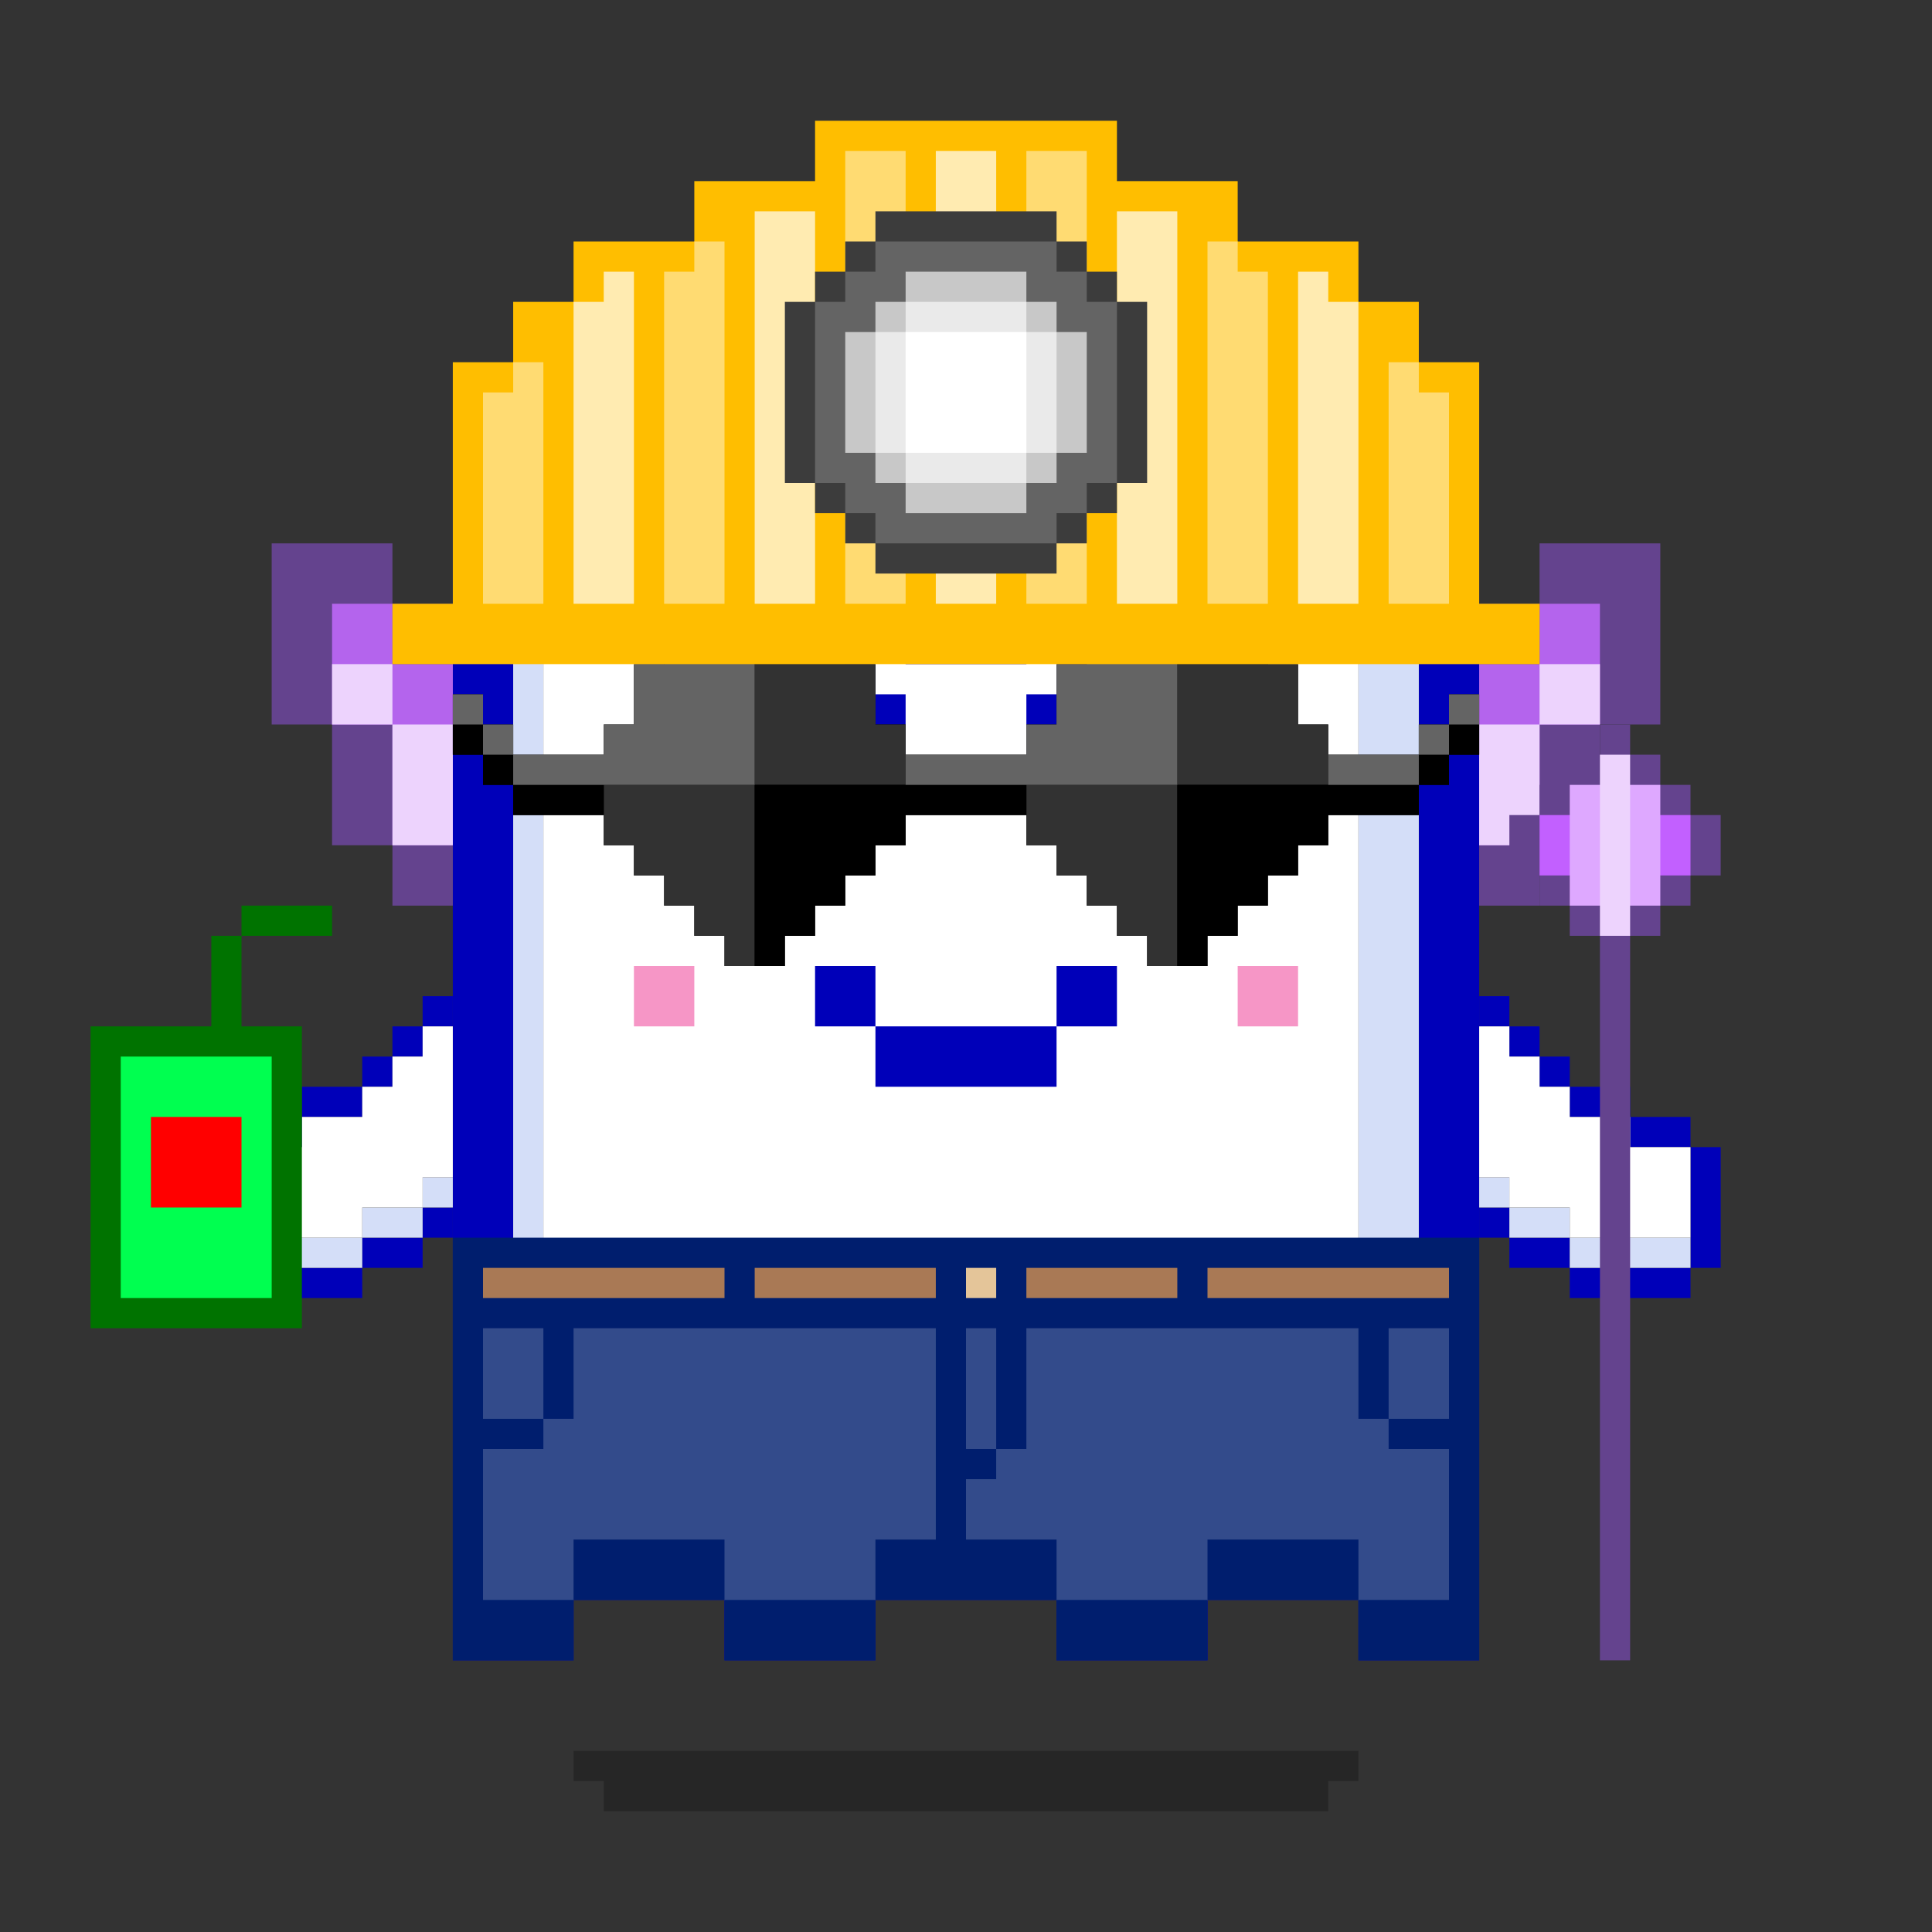 <?xml version="1.0" encoding="utf-8"?>
<!-- Generator: Adobe Illustrator 25.3.1, SVG Export Plug-In . SVG Version: 6.00 Build 0)  -->
<svg version="1.1" id="Layer_1" xmlns="http://www.w3.org/2000/svg" xmlns:xlink="http://www.w3.org/1999/xlink" x="0px" y="0px"
	 viewBox="0 0 64 64" style="enable-background:new 0 0 64 64;" xml:space="preserve">
<rect x="0" y="0" width="64" height="64" fill="#333333" stroke="none"/>
<style type="text/css">
	.st0{fill:#0000B9;}
	.st1{fill:#D4DEF8;}
	.st2{fill:#FFFFFF;}
	.st3{fill:#F696C6;}
	.st4{opacity:0.25;enable-background:new    ;}
	.st5{fill:#001E6E;}
	.st6{fill:#A97955;}
	.st7{fill:#E4C599;}
	.st8{fill:#334B8B;}
	.st9{display:none;}
	.st10{display:inline;}
	.st11{display:inline;fill:#FFFFFF;}
	.st12{fill:#64438E;}
	.st13{fill:#B464ED;}
	.st14{fill:#EDD3FD;}
	.st15{fill:#323232;}
	.st16{fill:#646464;}
	.st17{fill:#FFBE00;}
	.st18{fill:#FFDB72;}
	.st19{fill:#FFEBB1;}
	.st20{fill:#3C3C3C;}
	.st21{fill:#C8C8C8;}
	.st22{fill:#EAEAEA;}
	.st23{fill:#007300;}
	.st24{fill:#00FF50;}
	.st25{fill:#FF0000;}
	.st26{fill:#C260FF;}
	.st27{fill:#DEA8FF;}
</style>
<g>
	<g>
		<path class="st0" d="M21,12h2v-2h-4v2h1H21z"/>
		<path class="st0" d="M19,14v-2h-2v2h1H19z M25,10h2V8h-4v2h1H25z"/>
		<path class="st0" d="M29,8h8V6H27v2h1H29z M45,14h2v-2h-2v1V14z"/>
		<path class="st0" d="M48,14h-1v39h-2v2h4V14H48z M37,10h4V8h-4v1V10z"/>
		<path class="st0" d="M41,12h4v-2h-4v1V12z M17,53V14h-2v41h4v-2h-1H17z"/>
		<path class="st0" d="M24,51h-5v2h5v-1V51z"/>
		<path class="st0" d="M27,53h-3v2h5v-2h-1H27z M45,51h-5v2h5v-1V51z"/>
		<path class="st0" d="M35,51h-6v2h6v-1V51z"/>
		<path class="st0" d="M38,53h-3v2h5v-2h-1H38z"/>
	</g>
	<g>
		<path class="st1" d="M18,43v6h2v-1h2v1h2v2h-5v2h-2V14h2v1h-1v26V43z"/>
		<path class="st1" d="M27,51h-3v2h5v-2h-1H27z M38,51h-3v2h5v-2h-1H38z"/>
		<path class="st1" d="M35,49h-2v-1h-2v1h-2v2h6v-1V49z M25,11h2v-1h-4v1h1H25z M21,13h2v-1h-4v1h1H21z M45,44v5h-1v-1h-2v1h-2v2h5
			v2h2V14h-2v29V44z"/>
		<path class="st1" d="M37,8H27v1h5v1h5V9V8z M45,12h-4v2h4v-1V12z"/>
		<path class="st1" d="M41,10h-4v2h4v-1V10z"/>
	</g>
	<path class="st2" d="M44,14h-3v-2h-4v-2h-5V9h-5v2h-4v2h-4v2h-1v34h2v-1h2v1h2v2h5v-2h2v-1h2v1h2v2h5v-2h2v-1h2v1h1V14H44z"/>
</g>
<path class="st3" d="M21,32v2h2v-2h-1H21z M42,32h-1v2h2v-2H42z"/>
<g>
	<path class="st0" d="M29,32h-2v2h2v-1V32z"/>
	<path class="st0" d="M33,34h-4v2h6v-2h-1H33z"/>
	<path class="st0" d="M36,32h-1v2h2v-2H36z"/>
</g>
<g>
	<path class="st4" d="M25,58h-6v1h1v1h24v-1h1v-1h-1H25z"/>
</g>
<g>
	<path class="st0" d="M39,23v2h-1v-2H39v-1h-2v1h-1v3h1v1h2v-1h1v-3H39z"/>
	<g>
		<path class="st0" d="M36,22h-1v1h1V22z"/>
		<path class="st0" d="M35,25v-2h-1v4h1V25z"/>
		<path class="st0" d="M36,27h-1v1h1V27z M41,22h-1v1h1V22z"/>
		<path class="st0" d="M41,23v4h1v-4H41z M38,22h2v-1h-4v1H38z M38,28h-2v1h4v-1H38z"/>
		<path class="st0" d="M41,27h-1v1h1V27z"/>
	</g>
	<path class="st0" d="M27,24v1h-1v-2h1v-1h-2v1h-1v3h1v1h2v-1h1v-3h-1V24z"/>
	<g>
		<path class="st0" d="M24,22h-1v1h1V22z"/>
		<path class="st0" d="M23,25v-2h-1v4h1V25z"/>
		<path class="st0" d="M24,27h-1v1h1V27z M29,22h-1v1h1V22z"/>
		<path class="st0" d="M29,24v3h1v-4h-1V24z M26,22h2v-1h-4v1H26z M26,28h-2v1h4v-1H26z"/>
		<path class="st0" d="M29,27h-1v1h1V27z"/>
	</g>
</g>
<g>
	<path class="st0" d="M34,13v-1h-4v1h-1v1h-1v1h-1v4h1v1h1v1h1v1h4v-1h1v-1h1v-1h1v-4h-1v-1h-1v-1H34z M32,14h1v1h1v1h1v2h-1v1h-1v1
		h-2v-1h-1v-1h-1v-2h1v-1h1v-1H32z"/>
</g>
<g>
	<path class="st5" d="M15,41v14h4v-2h5v2h5v-2h6v2h5v-2h5v2h4V41H15z"/>
	<path class="st6" d="M31,43v-1h-6v1H31z M39,43v-1h-5v1H39z M24,43v-1h-8v1H24z M48,43v-1h-8v1H48z"/>
	<path class="st7" d="M32,42h1v1h-1V42z"/>
	<g>
		<path class="st8" d="M19,44v3h-1v1h-2v5h3v-2h5v2h5v-2h2v-7H19z"/>
		<path class="st8" d="M18,44h-2v3h2V44z M33,44h-1v4h1V44z M46,44v3h2v-3H46z"/>
		<path class="st8" d="M45,44H34v4h-1v1h-1v2h3v2h5v-2h5v2h3v-5h-2v-1h-1V44z"/>
	</g>
</g>
<g class="st9">
	<g class="st10">
		<path class="st0" d="M19,42h1v1h-1V42z M20,36h1v1h-1V36z"/>
		<path class="st0" d="M21,37h1v1h-1V37z M26,40v4h1v-4H26z M21,43h-1v1h2v-1H21z"/>
		<path class="st0" d="M24,44h-2v1h4v-1h-1H24z M25,39h-1v1h2v-1H25z"/>
		<path class="st0" d="M23,38h-1v1h2v-1H23z"/>
	</g>
	<g class="st10">
		<path class="st1" d="M19,43h1v1h-1V43z M24,45h-2v1h4v-1h-1H24z"/>
		<path class="st1" d="M27,41v3h1v-3H27z M21,44h-1v1h2v-1H21z"/>
		<path class="st1" d="M26,44h1v1h-1V44z M19,41h-1v2h1v-1V41z"/>
	</g>
	<g class="st10">
		<path class="st0" d="M44,42h1v1h-1V42z M43,36h1v1h-1V36z"/>
		<path class="st0" d="M42,37h1v1h-1V37z"/>
		<path class="st0" d="M42,39v-1h-2v1h1H42z M42,43v1h2v-1h-1H42z"/>
		<path class="st0" d="M40,44h-2v1h4v-1h-1H40z"/>
		<path class="st0" d="M38,42v-2h-1v4h1v-1V42z"/>
		<path class="st0" d="M40,40v-1h-2v1h1H40z"/>
	</g>
	<g class="st10">
		<path class="st1" d="M42,44v1h2v-1h-1H42z M37,42v-1h-1v3h1v-1V42z"/>
		<path class="st1" d="M40,45h-2v1h4v-1h-1H40z"/>
		<path class="st1" d="M37,44h1v1h-1V44z M44,43h1v1h-1V43z"/>
	</g>
</g>
<g>
	<g>
		<path class="st0" d="M14,40h1v1h-1V40z M13,34h1v1h-1V34z"/>
		<path class="st0" d="M14,33h1v1h-1V33z M12,35h1v1h-1V35z M7,38h1v4H7V38z M12,41h2v1h-2V41z"/>
		<path class="st0" d="M8,42h4v1H8V42z M8,37h2v1H8V37z"/>
		<path class="st0" d="M10,36h2v1h-2V36z"/>
	</g>
	<g>
		<path class="st1" d="M14,39h1v1h-1V39z"/>
		<path class="st1" d="M12,40h2v1h-2V40z"/>
		<path class="st1" d="M8,41h4v1H8V41z"/>
	</g>
	<path class="st2" d="M8,38v3h4v-1h2v-1h1v-5h-1v1h-1v1h-1v1h-2v1H8z"/>
	<g>
		<path class="st0" d="M49,40h1v1h-1V40z M50,34h1v1h-1V34z"/>
		<path class="st0" d="M49,33h1v1h-1V33z M51,35h1v1h-1V35z M56,38h1v4h-1V38z M50,41h2v1h-2V41z"/>
		<path class="st0" d="M52,42h4v1h-4V42z M54,37h2v1h-2V37z"/>
		<path class="st0" d="M52,36h2v1h-2V36z"/>
	</g>
	<g>
		<path class="st1" d="M49,39h1v1h-1V39z"/>
		<path class="st1" d="M50,40h2v1h-2V40z"/>
		<path class="st1" d="M52,41h4v1h-4V41z"/>
	</g>
	<path class="st2" d="M54,38v-1h-2v-1h-1v-1h-1v-1h-1v5h1v1h2v1h4v-3H54z"/>
</g>
<g class="st9">
	<g class="st10">
		<path class="st1" d="M50,38h1v1h-1V38z"/>
		<path class="st1" d="M49,39h1v1h-1V39z M51,37h1v1h-1V37z"/>
		<path class="st1" d="M52,36h2v1h-2V36z"/>
		<path class="st1" d="M54,35h2v1h-2V35z"/>
	</g>
	<path class="st11" d="M52,32v1h-2v1h-1v5h1v-1h1v-1h1v-1h2v-1h2v-3H52z"/>
	<g class="st10">
		<path class="st0" d="M49,33h1v1h-1V33z"/>
		<path class="st0" d="M50,32h2v1h-2V32z M50,39h1v1h-1V39z"/>
		<path class="st0" d="M49,40h1v1h-1V40z M51,38h1v1h-1V38z"/>
		<path class="st0" d="M52,37h2v1h-2V37z M52,31h4v1h-4V31z"/>
		<path class="st0" d="M56,32h1v4h-1V32z"/>
		<path class="st0" d="M54,36h2v1h-2V36z"/>
	</g>
	<g class="st10">
		<path class="st1" d="M13,38h1v1h-1V38z"/>
		<path class="st1" d="M14,39h1v1h-1V39z M12,37h1v1h-1V37z"/>
		<path class="st1" d="M10,36h2v1h-2V36z"/>
		<path class="st1" d="M8,35h2v1H8V35z"/>
	</g>
	<path class="st11" d="M8,32v3h2v1h2v1h1v1h1v1h1v-5h-1v-1h-2v-1H8z"/>
	<g class="st10">
		<path class="st0" d="M14,33h1v1h-1V33z"/>
		<path class="st0" d="M12,32h2v1h-2V32z M13,39h1v1h-1V39z"/>
		<path class="st0" d="M14,40h1v1h-1V40z M12,38h1v1h-1V38z"/>
		<path class="st0" d="M10,37h2v1h-2V37z M8,31h4v1H8V31z"/>
		<path class="st0" d="M7,32h1v4H7V32z"/>
		<path class="st0" d="M8,36h2v1H8V36z"/>
	</g>
</g>
<g>
	<path class="st12" d="M14,20h-1v-2H9v6h2v4h2v2h2V20H14z"/>
	<path class="st13" d="M14,22h-1v-2h-2v4h2v4h2v-6H14z"/>
	<g>
		<path class="st14" d="M13,22h-2v2h2v-1V22z"/>
		<path class="st14" d="M14,24h-1v4h2v-4H14z"/>
	</g>
	<path class="st12" d="M50,20h1v-2h4v6h-2v4h-2v2h-2V20H50z"/>
	<path class="st13" d="M50,22h1v-2h2v4h-2v4h-2v-6H50z"/>
	<g>
		<path class="st14" d="M51,22h2v2h-2v-1V22z"/>
		<path class="st14" d="M50,24h1v4h-2v-4H50z"/>
	</g>
</g>
<g>
	<path d="M48,23v1h-1v1h-3v-1h-1v-2h-1v-1h-1v-1h-1v-1h-2v1h-1v1h-1v1h-1v2h-1v1h-4v-1h-1v-2h-1v-1h-1v-1h-1v-1h-2v1h-1v1h-1v1h-1v2
		h-1v1h-3v-1h-1v-1h-1v2h1v1h1v1h3v1h1v1h1v1h1v1h1v1h2v-1h1v-1h1v-1h1v-1h1v-1h4v1h1v1h1v1h1v1h1v1h2v-1h1v-1h1v-1h1v-1h1v-1h3v-1
		h1v-1h1v-2H48z"/>
	<g>
		<path class="st15" d="M20,26v2h1v1h1v1h1v1h1v1h1v-6H20z"/>
		<path class="st15" d="M29,22h-1v-1h-1v-1h-1v-1h-1v7h5v-2h-1V22z M34,26v2h1v1h1v1h1v1h1v1h1v-6H34z"/>
		<path class="st15" d="M43,24v-2h-1v-1h-1v-1h-1v-1h-1v7h5v-2H43z"/>
	</g>
	<path d="M25,26v6h1v-1h1v-1h1v-1h1v-1h1v-1h4v-1H25z M48,24h1v1h-1V24z M39,26v6h1v-1h1v-1h1v-1h1v-1h1v-1h3v-1H39z"/>
	<path d="M47,25h1v1h-1V25z M15,24h1v1h-1V24z M17,26h3v1h-3V26z"/>
	<path d="M16,25h1v1h-1V25z"/>
	<g>
		<path class="st16" d="M24,20h-1v1h-1v1h-1v2h-1v1h-3v1h8v-7h-1V20z M38,20h-1v1h-1v1h-1v2h-1v1h-4v1h9v-7h-1V20z M47,24h1v1h-1V24
			z"/>
		<path class="st16" d="M48,23h1v1h-1V23z M44,25h3v1h-3V25z M16,24h1v1h-1V24z"/>
		<path class="st16" d="M15,23h1v1h-1V23z"/>
	</g>
</g>
<g>
	<path class="st17" d="M49,20v-8h-2v-2h-2V8h-4V6h-4V4H27v2h-4v2h-4v2h-2v2h-2v8h-2v2h38v-2H49z"/>
	<path class="st18" d="M47,13v-1h-1v8h2v-7H47z M17,13h-1v7h2v-8h-1V13z M34,20h2V5h-2V20z M28,20h2V5h-2V20z M23,9h-1v11h2V8h-1V9z
		 M41,8h-1v12h2V9h-1V8z"/>
	<path class="st19" d="M44,10V9h-1v11h2V10H44z M20,10h-1v10h2V9h-1V10z M31,20h2V5h-2V20z M27,7h-2v13h2V7z M37,7v13h2V7H37z"/>
	<path class="st20" d="M37,10V9h-1V8h-1V7h-6v1h-1v1h-1v1h-1v6h1v1h1v1h1v1h6v-1h1v-1h1v-1h1v-6H37z"/>
	<path class="st16" d="M36,10V9h-1V8h-6v1h-1v1h-1v6h1v1h1v1h6v-1h1v-1h1v-6H36z"/>
	<path class="st21" d="M35,11v-1h-1V9h-4v1h-1v1h-1v4h1v1h1v1h4v-1h1v-1h1v-4H35z"/>
	<path class="st22" d="M34,11v-1h-4v1h-1v4h1v1h4v-1h1v-4H34z"/>
	<path class="st2" d="M30,11v4h4v-4H30z"/>
</g>
<g>
	<g>
		<path class="st23" d="M7,31v3H3v10h7V34H8v-3H7z"/>
		<path class="st23" d="M8,30h3v1H8V30z"/>
	</g>
	<path class="st24" d="M4,35v8h5v-8H4z"/>
	<path class="st25" d="M5,37v3h3v-3H5z"/>
</g>
<g>
	<g transform="scale(-1, 1) translate(-50, 0)">
		<path class="st12" d="M-1,27v-1h-1v-1h-1v-1h-1v1h-1v1h-1v1h-1v2h1v1h1v1h1v24h1V31h1v-1h1v-1h1v-2H-1z"/>
		<path class="st26" d="M-6,27h5v2h-5V27z"/>
		<path class="st27" d="M-5,26h3v4h-3V26z"/>
		<path class="st14" d="M-4,25v6h1v-6H-4z"/>
	</g>
</g>
</svg>
